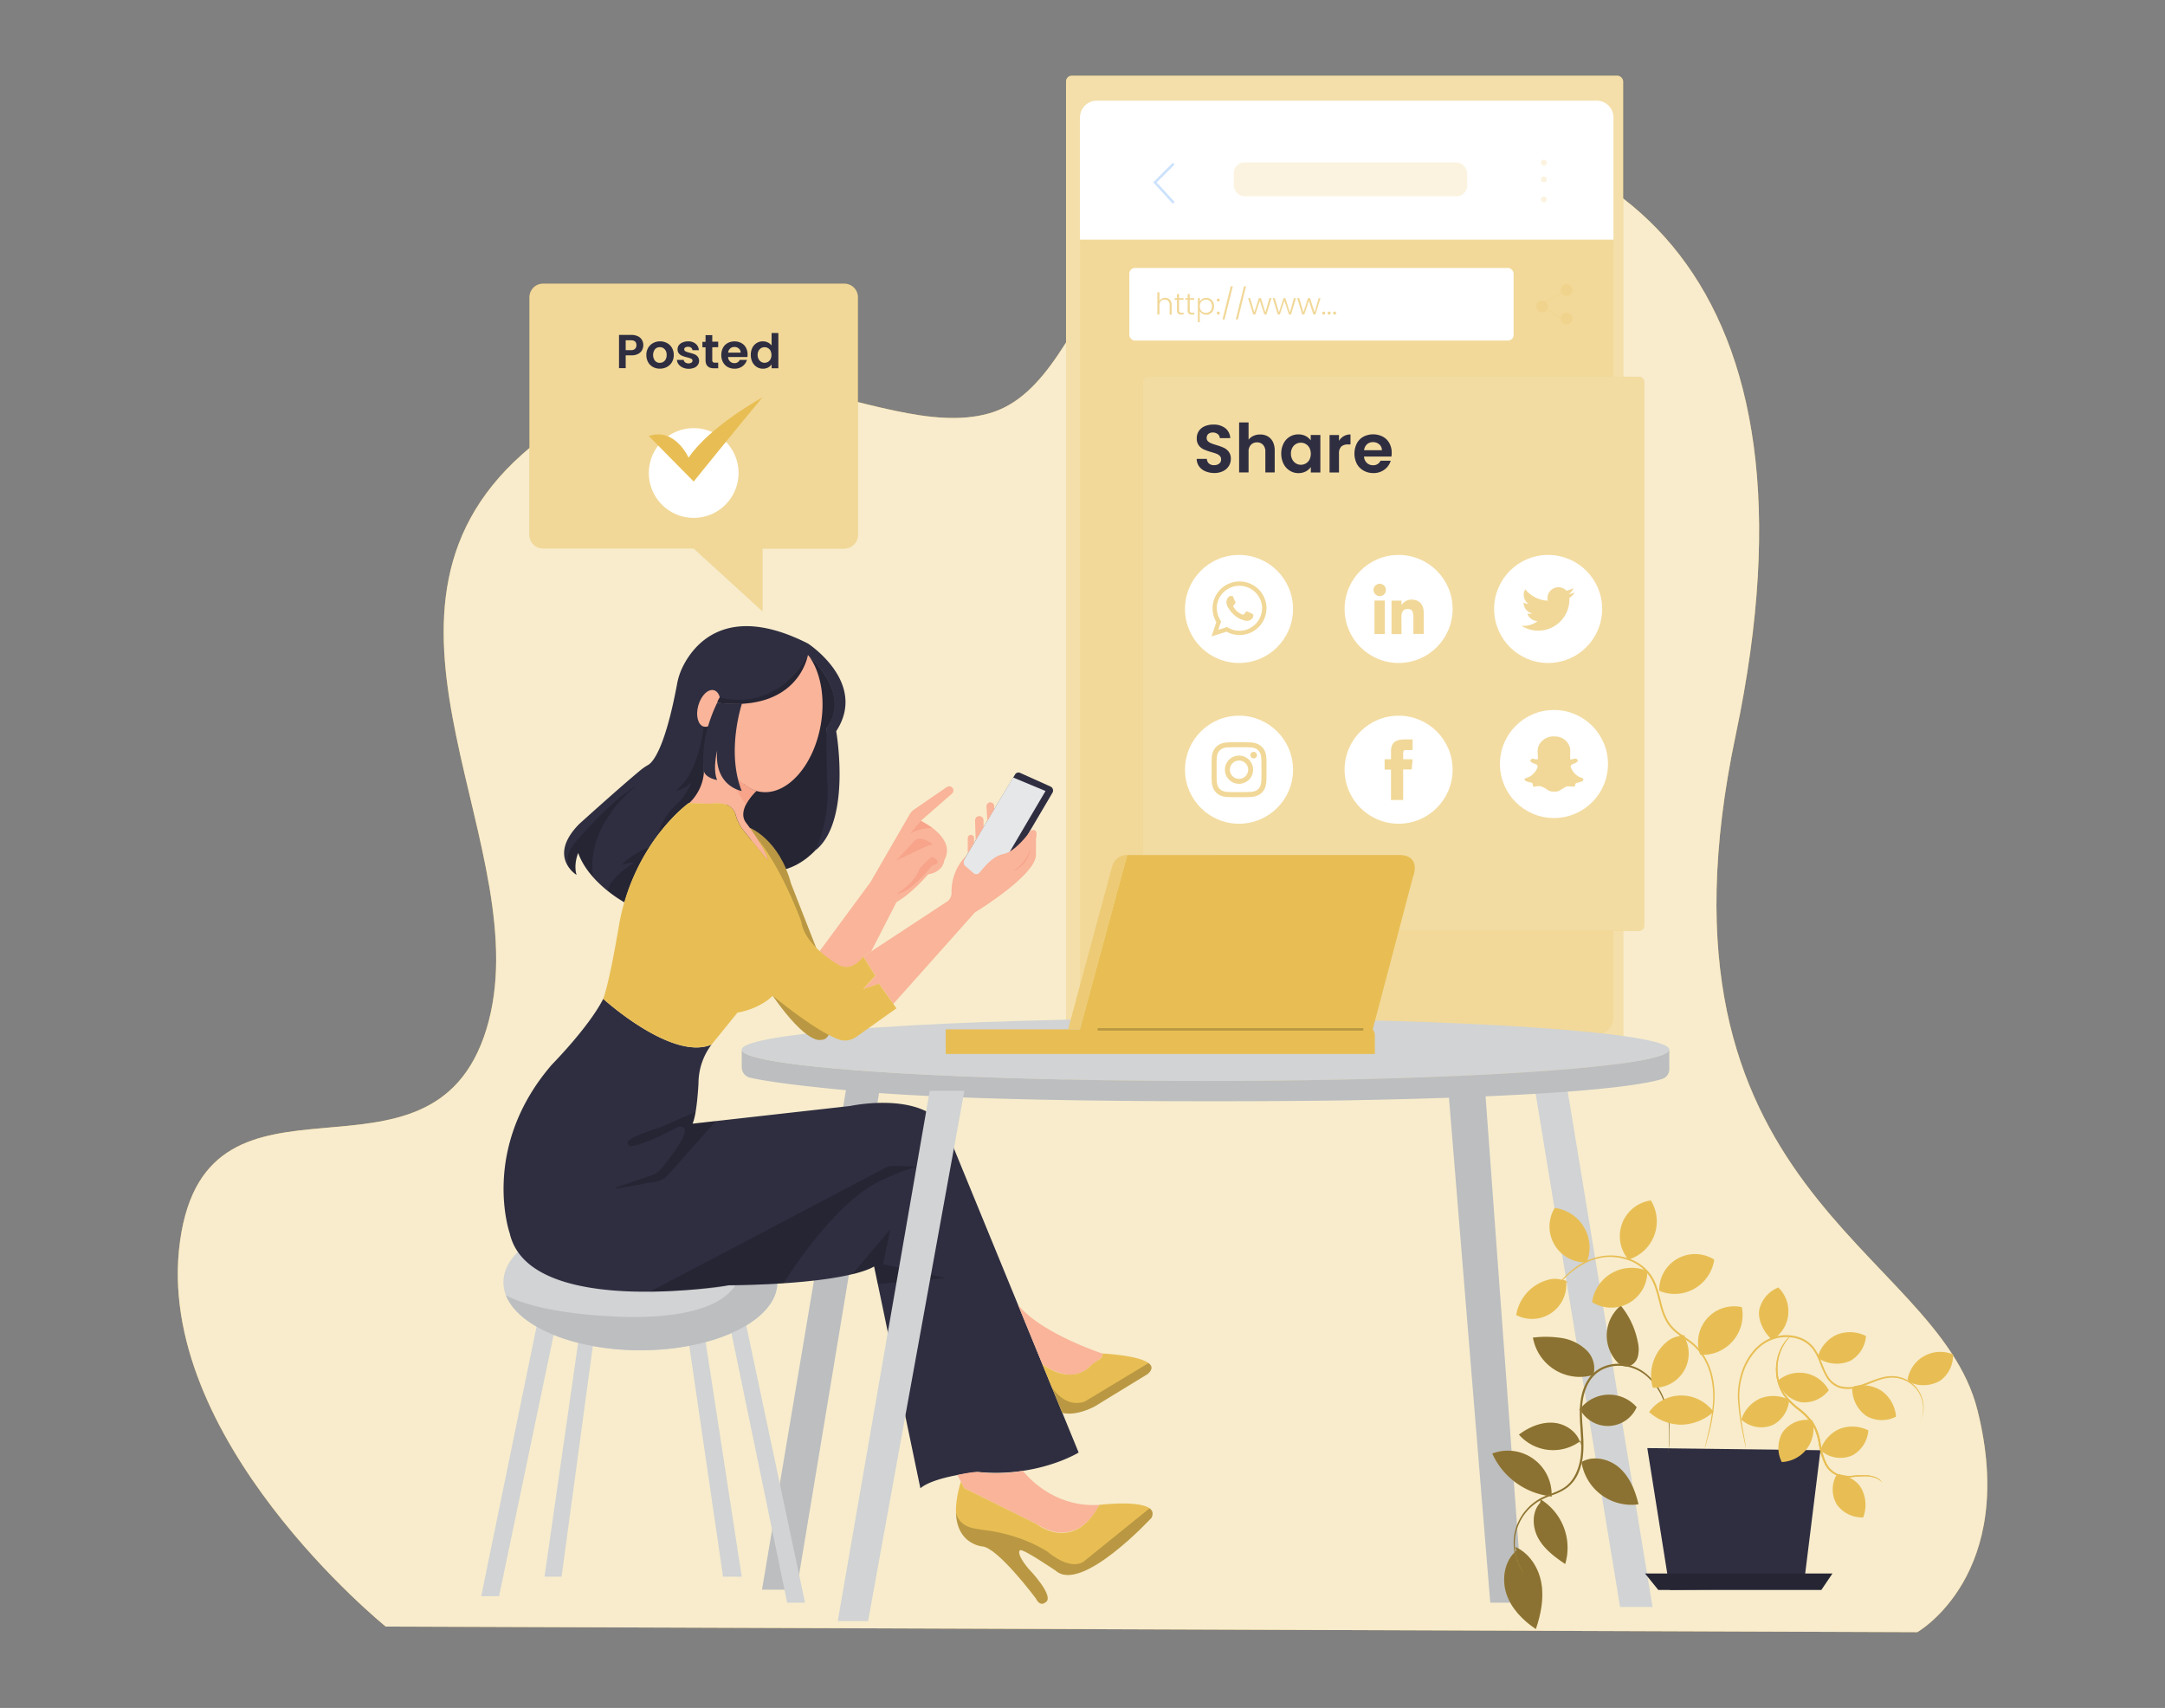  <!DOCTYPE svg PUBLIC "-//W3C//DTD SVG 1.1//EN" "http://www.w3.org/Graphics/SVG/1.1/DTD/svg11.dtd">
<svg id="bf7692c5-832e-4f12-8892-26173df3064f" data-name="Layer 1" xmlns="http://www.w3.org/2000/svg" xmlns:xlink="http://www.w3.org/1999/xlink" width="865.76" height="682.89" viewBox="0 0 865.76 682.89">
<rect x="0" y="0" width="865.76" height="682.89" fill="#808080" stroke="none"/>
<defs>
<clipPath id="fb5e7b78-e6d8-47a5-a67a-38c4b151465d">
<ellipse id="a6b0f8de-6aac-407c-9368-9d2b11558b69" data-name="SVGID" cx="256.09" cy="512.7" rx="54.78" ry="27.18" fill="#d1d3d4"/>
</clipPath>
<clipPath id="f0847761-ff27-4011-bfd9-bc358a08af55">
<path id="f0b88f9c-e63c-41f7-b271-64866a34f111" data-name="SVGID" d="M439.6,601.69s24.79-3.07,20.9,5.15c0,0-27.91,30.29-38.3,21.2,0,0-13-8.87-14.28-8.22,0,0-2,.86,3.32,7.35,0,0,11.18,11.47,6.63,13.63,0,0-1.94,1.74-3.67-1.73,0,0-15.15-20.33-21.42-20.77,0,0-16-1.22-8.53-25.92l1.39,2.67,28.78,14.26S429.3,621.21,439.6,601.69Z" fill="#e8be54" data-primary="true"/>
</clipPath>
<style xmlns="http://www.w3.org/1999/xhtml">*, ::after, ::before { box-sizing: border-box; }
img, svg { vertical-align: middle; }
</style>
<style xmlns="http://www.w3.org/1999/xhtml">*, body, html { -webkit-font-smoothing: antialiased; }
img, svg { max-width: 100%; }
</style>
</defs>
<path d="M154.26,650.36S61,575.14,72,496.17,172.55,483,194.5,411.55s-59-164.8,14.42-230S350,178.39,395.7,165.23,437.77,50.53,542,48.65,732.71,110.7,694.07,294s80.24,204,96.7,269.83-24.07,88.76-24.07,88.76Z" fill="#e8be54" data-primary="true"/>
<path d="M154.26,650.36S61,575.14,72,496.17,172.55,483,194.5,411.55s-59-164.8,14.42-230S350,178.39,395.7,165.23,437.77,50.53,542,48.65,732.71,110.7,694.07,294s80.24,204,96.7,269.83-24.07,88.76-24.07,88.76Z" fill="#fff" opacity="0.7"/>
<rect x="426.29" y="30.27" width="222.79" height="403.02" rx="2.28" fill="#e8be54" data-primary="true"/>
<rect x="426.29" y="30.27" width="222.79" height="403.02" rx="2.28" fill="#fff" opacity="0.5"/>
<rect x="431.86" y="40.23" width="213.35" height="373.51" rx="6.85" fill="#e8be54" opacity="0.19" data-primary="true"/>
<rect x="457.08" y="150.63" width="200.4" height="221.53" rx="1.93" fill="#e8be54" data-primary="true"/>
<rect x="457.08" y="150.63" width="200.4" height="221.53" rx="1.93" fill="#fff" opacity="0.46"/>
<path d="M343.06,118.89v95a5.43,5.43,0,0,1-5.43,5.43H304.89v25.06L277.4,219.28H217.16a5.43,5.43,0,0,1-5.43-5.43v-95a5.43,5.43,0,0,1,5.43-5.43H337.63A5.43,5.43,0,0,1,343.06,118.89Z" fill="#e8be54" data-primary="true"/>
<path d="M343.06,118.89v95a5.43,5.43,0,0,1-5.43,5.43H304.89v25.06L277.4,219.28H217.16a5.43,5.43,0,0,1-5.43-5.43v-95a5.43,5.43,0,0,1,5.43-5.43H337.63A5.43,5.43,0,0,1,343.06,118.89Z" fill="#fff" opacity="0.4"/>
<polygon points="626.23 432.23 660.84 642.54 647.86 642.54 613.25 432.23 626.23 432.23" fill="#d1d3d4"/>
<polygon points="608.92 640.8 593.77 434.4 579.06 434.4 595.94 640.8 608.92 640.8" fill="#bcbec0"/>
<polygon points="304.72 635.61 338.9 432.23 352.32 432.23 318.56 635.61 304.72 635.61" fill="#bcbec0"/>
<polygon points="321.92 640.8 297.9 527.54 291.74 529.38 314.78 640.8 321.92 640.8" fill="#d1d3d4"/>
<polygon points="296.61 630.42 281.68 533.38 275.19 535.01 289.14 630.42 296.61 630.42" fill="#d1d3d4"/>
<polygon points="237.54 534.68 224.56 630.42 217.74 630.42 231.7 533.38 237.54 534.68" fill="#d1d3d4"/>
<polygon points="199.57 638.21 222.29 529.38 215.15 527.54 192.43 638.21 199.57 638.21" fill="#d1d3d4"/>
<ellipse id="f1865f75-0ec5-45ce-98e6-7cab199eb52e" data-name="SVGID" cx="256.09" cy="512.7" rx="54.78" ry="27.18" fill="#d1d3d4"/>
<g clip-path="url(#fb5e7b78-e6d8-47a5-a67a-38c4b151465d)">
<path d="M295.63,509.37s.09,17.54-43.49,17.2c0,0-33.06,0-49.79-8.6l-13.82,17s108.72,15.9,110.35,14.28,25.62-37.16,25.62-37.16Z" fill="#bcbec0"/>
</g>
<path d="M420.85,317l-23.29,39.49-13.33-10.6,21.7-36.26a1.56,1.56,0,0,1,2-.61l12.17,5.47A1.75,1.75,0,0,1,420.85,317Z" fill="#2f2e41" data-secondary="true"/>
<polygon points="418.09 316.27 395.41 354.8 384.23 345.91 405.11 310.86 418.09 316.27" fill="#e6e7e8"/>
<path d="M296.61,419.69c0,6.92,83,12.54,185.46,12.54s185.48-5.62,185.48-12.54-83-12.55-185.48-12.55S296.61,412.76,296.61,419.69Z" fill="#d1d3d4"/>
<path d="M296.61,419.69v7a4.3,4.3,0,0,0,3.35,4.21C313.9,434.08,351,437,351,437c65.34,4.75,184.77,3,184.77,3,94.75-1.6,121.41-6.25,128.87-8.59a4.12,4.12,0,0,0,2.89-3.95v-7.8c0,6.92-83,12.54-185.48,12.54S296.61,426.61,296.61,419.69Z" fill="#bcbec0"/>
<path d="M323.08,261.74s18.2,15.58,7.39,29.65c0,0,6.49,35.05-4.33,48.46,0,0-7.91,9.3-19,8.44l-19.31-23.8s28.35-31.81,31.59-45C319.43,279.49,324.13,270.83,323.08,261.74Z" fill="#2f2e41" data-secondary="true"/>
<path d="M323.08,261.74s18.2,15.58,7.39,29.65c0,0,6.49,35.05-4.33,48.46,0,0-7.91,9.3-19,8.44l-19.31-23.8s28.35-31.81,31.59-45C319.43,279.49,324.13,270.83,323.08,261.74Z" opacity="0.2"/>
<path d="M299.84,331s11.73,4.57,16.46,22.23l10.07,25.71s12,37.1,1.91,36.8c0,0-5.33,2.35-19.28-17.58Z" fill="#e8be54" data-primary="true"/>
<path d="M299.84,331s11.73,4.57,16.46,22.23l10.07,25.71s12,37.1,1.91,36.8c0,0-5.33,2.35-19.28-17.58Z" opacity="0.2"/>
<path d="M289.26,294.89a35.42,35.42,0,0,0,2.31,10c2.29,5.77,6.09,9.93,10.86,11.34a11.88,11.88,0,0,0,1.46.33c10.63,1.81,21.53-10.3,24.36-27s-3.51-31.73-14.14-33.52-21.54,10.3-24.36,27A46,46,0,0,0,289.26,294.89Z" fill="#f9b499"/>
<path d="M275.45,321.09l8.67.33a12.71,12.71,0,0,1,4.89,0h0a6.1,6.1,0,0,1,5.14,4.27c.07.2.1.31.1.31a17.09,17.09,0,0,0,3.29,6.34c5,6.27,9.61,11.8,9.61,11.8-.16-1.92-2.16-5.46-4.22-8.63v0c-2.21-3.41-4.45-6.37-4.45-6.37-4.28-5.27,3.77-12.69,4-12.87-7.23-2.13-12.2-10.59-13.17-21.33l-1.42-2.29C277.89,318.29,275.45,321.09,275.45,321.09Z" fill="#f9b499"/>
<path d="M284.12,321.42a15.38,15.38,0,0,1,4.89,0A12.71,12.71,0,0,0,284.12,321.42Z" fill="#f9b499"/>
<path d="M323.08,261.85s-11.79,23.65-35.4,17.63c0,0-6.61,10.47-6.17,27.18a18.63,18.63,0,0,1-2.92,10.79,18,18,0,0,1-3.14,3.75s-17.73,12.3-25.71,39.6c0,0-14.15-7.59-18.53-19.76,0,0-2,4.87-.65,8.76,0,0-11.84-7.14,1-20.28,0,0,15.78-14.28,24.54-21.55a20.42,20.42,0,0,1,3-2.07c1.85-1,6.77-6.25,11.68-32.54a25.78,25.78,0,0,1,2.14-6.55c4.28-8.79,17.4-26.15,50.19-9.5,0,0,24,15.58,11.28,35.05,0,0,6.27,35.7-8.22,47.6a58.55,58.55,0,0,0,4.54-29.21l-.3-19.59S341.35,279.32,323.08,261.85Z" fill="#2f2e41" data-secondary="true"/>
<ellipse cx="283.46" cy="283.25" rx="7.55" ry="4.38" transform="translate(-66.13 479.12) rotate(-74.24)" fill="#f9b499"/>
<path d="M281.41,290.51s-1.84,18.94-11.42,25.76a11.36,11.36,0,0,0,6.49-3.57,23.91,23.91,0,0,1-5.85,8.88,18.93,18.93,0,0,0-1.38,1.31c-1.63,1.78-5.41,6.32-5.77,10.4,0,0,6.56-8.84,12-12.2,0,0,1.31-.46,3.7-4.56a17,17,0,0,0,2.28-9.34,53.55,53.55,0,0,1,1.91-16.84S283.2,290.71,281.41,290.51Z" opacity="0.2"/>
<path d="M259.89,338.57s-7.61,2.9-11.24,7.25a13.76,13.76,0,0,1,4.9-.91s-10,6.08-10.41,11.29a54.37,54.37,0,0,0,6.6,4.49S251,352.4,259.89,338.57Z" opacity="0.2"/>
<path d="M254.87,313.87s-20.8,15.23-17.68,36.75a31.38,31.38,0,0,1-6-9.69s-1.88,2.68-.65,8.77c0,0-7.83-4.09-.41-13C230.15,336.68,244,320.19,254.87,313.87Z" opacity="0.2"/>
<path d="M284.55,417.64a25.77,25.77,0,0,0-5.23,15.47s-.6,12.59-2.4,16.18l63.17-7.1s34.73-7.47,40.25,14.28l51,124.3s-16.23,10.06-40.24,7.78c0,0-17.21,1.63-23.05,6.5l-18.5-88.71s-8.66,6.92-58.2,7.57c0,0-79.72,13.31-87.51-20.77,0,0-12-34.08,16.87-67.5,0,0,14.76-14.93,20.53-26.29C241.19,399.35,268.76,424.42,284.55,417.64Z" fill="#2f2e41" data-secondary="true"/>
<path d="M286.26,448.24l-19.1,21.53a8.27,8.27,0,0,1-4.73,2.65l-15.92,2.84a.26.26,0,0,1-.13-.5l14.22-4.82a8.17,8.17,0,0,0,3.72-2.56c4.13-5,14.68-18.51,6.61-16.69,0,0-12.59,6.85-18.37,7.56a1.34,1.34,0,0,1-1-2.4c1.61-1.16,5-2.78,11.93-4.91l14.64-6.37-1.25,4.72Z" opacity="0.2"/>
<path d="M366.82,466.45s-11.1-.57-11.95,0-95,50-95,50,25.88-.61,31.41-2.55c0,0,13-.08,22.05-.82,0,0,18.47-30.14,37-40.09C350.31,473,359.86,468.11,366.82,466.45Z" opacity="0.2"/>
<path d="M378.17,511,351,513.4l-1.48-7.06a51.89,51.89,0,0,1-8.7,3.13l15.33-18.14-3.07,14.1Z" opacity="0.2"/>
<path d="M357.23,401.39l32.64-36.6s24.7-14.94,24.39-23.17v-6.37s1.28-4.54-2.13-3.08c0,0-5.84,8.28-10.71,9.25-4.21.84-7.29,4.56-9.72,7.51a1.67,1.67,0,0,1-2.38.19l-3.46-3s-1.45-1.15.71-4.17A20.39,20.39,0,0,0,380.51,357a4.15,4.15,0,0,1-1.9,3.55l-33.36,21.91,4.82,7.71-4.82,5.3,6.27-2.17Z" fill="#f9b499"/>
<path d="M411.82,339.63a12.5,12.5,0,0,1-1,2.63,15,15,0,0,1-1.52,2.32,18.43,18.43,0,0,1-1.93,2c-.7.63-1.46,1.17-2.23,1.75.44-.19.87-.4,1.29-.62s.83-.49,1.21-.8a11,11,0,0,0,2.1-2,10.33,10.33,0,0,0,1.47-2.5A7.62,7.62,0,0,0,411.82,339.63Z" fill="#f7a48b"/>
<path d="M397.56,323.64v-1.29a1.54,1.54,0,0,0-1.83-1.52h0a1.55,1.55,0,0,0-1.25,1.61l.34,5.77Z" fill="#f9b499"/>
<path d="M393.3,330.75V328a1.69,1.69,0,0,0-1.69-1.69h0a1.7,1.7,0,0,0-1.7,1.75l.26,7.91Z" fill="#f9b499"/>
<path d="M389.52,337.07v-2a1.25,1.25,0,0,0-1.24-1.24h0A1.25,1.25,0,0,0,387,335v6.18Z" fill="#f9b499"/>
<path d="M358.5,360.69l-10.14,19.74-3.11,2s-6.3,14-17.45-2.19l20.28-27.5,15.56-26.94a6.74,6.74,0,0,1,2-2.21l13-8.91a1.67,1.67,0,0,1,2.21.29h0a1.66,1.66,0,0,1-.17,2.35l-12.43,10.85s14.4,6.75,9.36,15.78c0,0-.24,4.65-6.48,5.64C371.13,349.63,364.84,357.08,358.5,360.69Z" fill="#f9b499"/>
<path d="M373.05,337.66s-4.52-3.81-7.18-1.67l-7.37,8,11.67-5.42Z" fill="#f7a48b"/>
<path d="M372.73,331s-5.2.11-8.8,2.32l4.32-5.08Z" fill="#f7a48b"/>
<path d="M372.73,342.57s5,2.28,0,3.49c0,0-8.37,11-14.23,11.36,0,0,6.93-12.85,8.22-13.43A46.17,46.17,0,0,1,372.73,342.57Z" fill="#f7a48b"/>
<path d="M409.06,588.07s11,14.94,30.54,13.62c0,0-8,18.55-25.18,7.62l-28.78-14.26-2.76-5.3s6-1.37,8.17-1.2A55.76,55.76,0,0,0,409.06,588.07Z" fill="#f9b499"/>
<path id="a23fee4d-bd12-49a3-9dd2-a0b2927638b4" data-name="SVGID" d="M439.6,601.69s24.79-3.07,20.9,5.15c0,0-27.91,30.29-38.3,21.2,0,0-13-8.87-14.28-8.22,0,0-2,.86,3.32,7.35,0,0,11.18,11.47,6.63,13.63,0,0-1.94,1.74-3.67-1.73,0,0-15.15-20.33-21.42-20.77,0,0-16-1.22-8.53-25.92l1.39,2.67,28.78,14.26S429.3,621.21,439.6,601.69Z" fill="#e8be54" data-primary="true"/>
<g clip-path="url(#f0847761-ff27-4011-bfd9-bc358a08af55)">
<path d="M459.7,603.06l-25.82,20.87s-4.54,5-14.92-3.46c0,0-10.17-7.14-26.62-8.87-1.29-.44-8.2-.21-10-6.49l-7.69,1.08s22.29,35.7,25.32,37.64,27.69,8.87,27.69,8.87,37-36.13,37.43-37S472,596.88,472,596.88Z" opacity="0.2"/>
</g>
<path d="M440.82,541.17s-24.06-7.81-33.7-19.37l9.65,23.55s10.8,8.46,18.43,1.59a24.74,24.74,0,0,1,3.29-2.58C439.79,543.53,441.25,542.31,440.82,541.17Z" fill="#f9b499"/>
<path d="M440.82,541.17s26.15,1.21,18.09,8.23l-21.14,12.91s-7.47,4.07-13,2.58l-8-19.54s10.2,8.44,18.43,1.59a18.33,18.33,0,0,1,4.13-3.17S441.38,542.47,440.82,541.17Z" fill="#e8be54" data-primary="true"/>
<path d="M459.28,545l-25.4,15.32s-7.08,3.44-13.33-5.74l4.23,10.31s6.58,2.08,16.12-4.49l18-11S462.17,547,459.28,545Z" opacity="0.2"/>
<path d="M548.94,411.58,565,350.77s3.59-8.38-4.88-8.91H450.74l-18.9,69.72H378.17v9.82H549.79V414a3.77,3.77,0,0,0-.56-2Z" fill="#e8be54" data-primary="true"/>
<path d="M450.74,341.86h0a6.18,6.18,0,0,0-6,4.57l-17.62,65.15h4.69Z" fill="#e8be54" data-primary="true"/>
<path d="M450.74,341.86h0a6.18,6.18,0,0,0-6,4.57l-17.62,65.15h4.69Z" fill="#fff" opacity="0.2"/>
<line x1="545.2" y1="411.58" x2="438.94" y2="411.58" fill="none" stroke="#000" stroke-miterlimit="10" opacity="0.2"/>
<path d="M241.19,399.35s27.46,25,43.36,18.3l10.36-12.77s8.43-1.2,14.09-6.75c0,0,16.62,13.78,26.18,17.4a7.78,7.78,0,0,0,7.3-1l16-11.38-7-9.87-6.27,2.16,4.82-5.3-4.82-7.71s-4.58,7-10.6,2.89c0,0-12.76-7.22-14.21-16.86,0,0-7.58-21.06-17.51-33,2.06,3.17,4.06,6.71,4.22,8.63,0,0-4.61-5.53-9.61-11.8a17.09,17.09,0,0,1-3.29-6.34s0-.11-.1-.31a6,6,0,0,0-5.14-4.27h0a12.71,12.71,0,0,0-4.89,0l-8.67-.33s-6.53,4.69-13.58,14.49a84.11,84.11,0,0,0-14.33,34.6C245.9,379.6,243.12,394.54,241.19,399.35Z" fill="#e8be54" data-primary="true"/>
<path d="M323.08,261.74S319.64,285,286.78,281a10.06,10.06,0,0,1,1.06-2.23S309,286.29,323.08,261.74Z" fill="#2f2e41" data-secondary="true"/>
<path d="M323.08,261.74S319.64,285,286.78,281a10.06,10.06,0,0,1,1.06-2.23S309,286.29,323.08,261.74Z" opacity="0.2"/>
<path d="M298.28,321.64a21.92,21.92,0,0,1,4.15-5.42c-4.77-1.41-8.57-5.57-10.86-11.34C291.14,312.62,298.28,321.64,298.28,321.64Z" fill="#f7a48b"/>
<path d="M296.73,281.21s-6.45,19.16-.12,35.06c0,0-11.05-1.83-9.83-16.17,0,0-1.87,7.41,0,11.79,0,0-4.08-.69-5.16-3.1,0,0-2.65-11.65,5.16-27.78A66.81,66.81,0,0,0,296.73,281.21Z" fill="#2f2e41" data-secondary="true"/>
<path d="M356,358.78s9.12-4.08,11.76-11.52c0,0,3.68-4.33,6.58-5.67a2.2,2.2,0,0,0,1.19-2.89c-.51-1.05-1.89-1.71-5.37-.13L356,345.34" fill="#f9b499"/>
<polygon points="385.64 436.13 347.13 648.16 335.01 648.16 371.79 436.13 385.64 436.13" fill="#d1d3d4"/>
<circle cx="277.4" cy="189.12" r="17.95" fill="#fff"/>
<path d="M256.75,140a3.7,3.7,0,0,1-1.59,1.51,5.77,5.77,0,0,1-2.72.57h-2.23v5.12h-2.67V133.91h4.9a6.06,6.06,0,0,1,2.64.53,3.78,3.78,0,0,1,1.63,1.47,4.15,4.15,0,0,1,.54,2.12A4.21,4.21,0,0,1,256.75,140Zm-2.78-.58a1.85,1.85,0,0,0,.53-1.42c0-1.3-.72-1.95-2.17-1.95h-2.12V140h2.12A2.3,2.3,0,0,0,254,139.45Z" fill="#2f2e41" data-secondary="true"/>
<path d="M261.09,146.72a4.79,4.79,0,0,1-1.92-1.92,5.77,5.77,0,0,1-.7-2.86,5.6,5.6,0,0,1,.72-2.86,5,5,0,0,1,2-1.92,5.64,5.64,0,0,1,2.76-.68,5.71,5.71,0,0,1,2.77.68,5,5,0,0,1,2,1.92,5.7,5.7,0,0,1,.71,2.86,5.48,5.48,0,0,1-.73,2.86,5,5,0,0,1-2,1.92,5.76,5.76,0,0,1-2.79.68A5.58,5.58,0,0,1,261.09,146.72Zm4.11-2a2.55,2.55,0,0,0,1-1.06,3.5,3.5,0,0,0,.38-1.72,3.18,3.18,0,0,0-.79-2.32,2.6,2.6,0,0,0-1.94-.81,2.52,2.52,0,0,0-1.91.81,3.88,3.88,0,0,0,0,4.64,2.47,2.47,0,0,0,1.9.81A2.81,2.81,0,0,0,265.2,144.72Z" fill="#2f2e41" data-secondary="true"/>
<path d="M273,146.93a4.12,4.12,0,0,1-1.64-1.27,3.12,3.12,0,0,1-.65-1.77h2.69a1.46,1.46,0,0,0,.6,1,2.07,2.07,0,0,0,1.31.4,2,2,0,0,0,1.19-.31.91.91,0,0,0,.43-.78.83.83,0,0,0-.53-.77,9.57,9.57,0,0,0-1.67-.56,12.83,12.83,0,0,1-1.93-.6,3.25,3.25,0,0,1-1.3-.93,2.53,2.53,0,0,1-.55-1.7,2.72,2.72,0,0,1,.51-1.6A3.37,3.37,0,0,1,273,136.9a5.43,5.43,0,0,1,2.22-.42,4.55,4.55,0,0,1,3,1,3.52,3.52,0,0,1,1.24,2.55h-2.56a1.41,1.41,0,0,0-.52-1,2,2,0,0,0-1.25-.37,2,2,0,0,0-1.12.27.85.85,0,0,0-.39.74.87.87,0,0,0,.53.81,7.93,7.93,0,0,0,1.66.57,13.93,13.93,0,0,1,1.89.59,3.31,3.31,0,0,1,1.29.94,2.61,2.61,0,0,1,.57,1.69,2.77,2.77,0,0,1-.51,1.64,3.28,3.28,0,0,1-1.45,1.14,6.06,6.06,0,0,1-4.53-.06Z" fill="#2f2e41" data-secondary="true"/>
<path d="M284.83,138.85V144a1,1,0,0,0,.26.77,1.26,1.26,0,0,0,.87.24h1.24v2.25h-1.68c-2.26,0-3.38-1.1-3.38-3.29v-5.09h-1.26v-2.2h1.26V134h2.69v2.61h2.37v2.2Z" fill="#2f2e41" data-secondary="true"/>
<path d="M298.88,142.74h-7.73a2.63,2.63,0,0,0,.8,1.8,2.49,2.49,0,0,0,1.74.65,2.2,2.2,0,0,0,2.12-1.28h2.88a4.83,4.83,0,0,1-1.76,2.51,5.17,5.17,0,0,1-3.19,1,5.57,5.57,0,0,1-2.74-.68,4.76,4.76,0,0,1-1.88-1.92,5.76,5.76,0,0,1-.68-2.86,6,6,0,0,1,.67-2.88,4.59,4.59,0,0,1,1.87-1.91,5.64,5.64,0,0,1,2.76-.67,5.56,5.56,0,0,1,2.7.65,4.49,4.49,0,0,1,1.85,1.84,5.58,5.58,0,0,1,.66,2.74A6.33,6.33,0,0,1,298.88,142.74ZM296.19,141a2.15,2.15,0,0,0-.75-1.65,2.59,2.59,0,0,0-1.77-.62,2.41,2.41,0,0,0-1.67.6,2.6,2.6,0,0,0-.83,1.67Z" fill="#2f2e41" data-secondary="true"/>
<path d="M300.85,139.06a4.62,4.62,0,0,1,4.21-2.58,4.51,4.51,0,0,1,2,.45,4,4,0,0,1,1.49,1.2v-5h2.71v14.12h-2.71v-1.57a3.57,3.57,0,0,1-1.4,1.26,4.32,4.32,0,0,1-2.08.48,4.52,4.52,0,0,1-2.44-.69,4.82,4.82,0,0,1-1.75-1.93,6.33,6.33,0,0,1-.64-2.88A6.22,6.22,0,0,1,300.85,139.06Zm7.3,1.21a2.72,2.72,0,0,0-2.42-1.44,2.67,2.67,0,0,0-1.37.36,2.77,2.77,0,0,0-1,1.06,3.35,3.35,0,0,0-.39,1.65,3.41,3.41,0,0,0,.39,1.67,2.81,2.81,0,0,0,1,1.1,2.6,2.6,0,0,0,1.37.38,2.71,2.71,0,0,0,1.39-.37,2.66,2.66,0,0,0,1-1.07,3.86,3.86,0,0,0,0-3.34Z" fill="#2f2e41" data-secondary="true"/>
<path d="M438.62,40.23H638.44A6.76,6.76,0,0,1,645.21,47V95.81a0,0,0,0,1,0,0H431.86a0,0,0,0,1,0,0V47A6.76,6.76,0,0,1,438.62,40.23Z" fill="#fff"/>
<rect x="451.61" y="107.14" width="153.66" height="29.03" rx="2.23" fill="#fff"/>
<circle cx="616.69" cy="122.56" r="2.39" fill="#e8be54" opacity="0.19" data-primary="true"/>
<circle cx="626.46" cy="115.97" r="2.39" fill="#e8be54" opacity="0.19" data-primary="true"/>
<circle cx="626.46" cy="127.33" r="2.39" fill="#e8be54" opacity="0.19" data-primary="true"/>
<g opacity="0.19">
<polygon points="618.2 120.78 618.07 120.56 624.31 116.99 624.43 117.21 618.2 120.78" fill="#e8be54" data-primary="true"/>
</g>
<g opacity="0.19">
<polygon points="624.01 127.44 618.68 123.86 618.82 123.65 624.14 127.23 624.01 127.44" fill="#e8be54" data-primary="true"/>
</g>
<path d="M482,188.42a5.82,5.82,0,0,1-2.5-1.95,5.17,5.17,0,0,1-.95-3h4.06a2.64,2.64,0,0,0,.82,1.84,2.94,2.94,0,0,0,2.05.67,3.17,3.17,0,0,0,2.08-.63,2.09,2.09,0,0,0,.75-1.67,2,2,0,0,0-.51-1.38,3.63,3.63,0,0,0-1.28-.85c-.52-.2-1.22-.43-2.13-.69a22.82,22.82,0,0,1-3-1.06,5.34,5.34,0,0,1-2-1.6,4.53,4.53,0,0,1-.82-2.85,5.09,5.09,0,0,1,.84-2.92,5.32,5.32,0,0,1,2.35-1.91,8.58,8.58,0,0,1,3.46-.66,7.45,7.45,0,0,1,4.74,1.42,5.26,5.26,0,0,1,2,4h-4.17a2.14,2.14,0,0,0-.82-1.61,3.11,3.11,0,0,0-2-.64,2.61,2.61,0,0,0-1.77.57,2.06,2.06,0,0,0-.66,1.65,1.67,1.67,0,0,0,.5,1.26,3.81,3.81,0,0,0,1.24.81,21.76,21.76,0,0,0,2.09.72,22.24,22.24,0,0,1,3,1.08,5.44,5.44,0,0,1,2,1.62,4.5,4.5,0,0,1,.83,2.84,5.34,5.34,0,0,1-.78,2.81,5.47,5.47,0,0,1-2.3,2.07,7.89,7.89,0,0,1-3.59.77A9,9,0,0,1,482,188.42Z" fill="#2f2e41" data-secondary="true"/>
<path d="M506.93,174.45a5.22,5.22,0,0,1,2.07,2.19,7.57,7.57,0,0,1,.74,3.47v8.79H506v-8.27a3.88,3.88,0,0,0-.9-2.75,3.14,3.14,0,0,0-2.43-1,3.23,3.23,0,0,0-2.47,1,3.84,3.84,0,0,0-.91,2.75v8.27h-3.78v-20h3.78v6.9a5,5,0,0,1,1.95-1.53,6.42,6.42,0,0,1,2.7-.55A6,6,0,0,1,506.93,174.45Z" fill="#2f2e41" data-secondary="true"/>
<path d="M513.27,177.33a6.58,6.58,0,0,1,2.46-2.7,6.5,6.5,0,0,1,3.48-.95,6.24,6.24,0,0,1,2.93.67,5.94,5.94,0,0,1,2,1.71v-2.14H528v15h-3.82v-2.19a5.48,5.48,0,0,1-2,1.75,6.16,6.16,0,0,1-3,.69,6.38,6.38,0,0,1-3.45-1,6.76,6.76,0,0,1-2.46-2.74,8.87,8.87,0,0,1-.91-4.07A8.7,8.7,0,0,1,513.27,177.33Zm10.34,1.72a3.76,3.76,0,0,0-1.46-1.52,3.92,3.92,0,0,0-3.92,0,3.79,3.79,0,0,0-1.44,1.5,4.71,4.71,0,0,0-.56,2.34,4.82,4.82,0,0,0,.56,2.36,3.87,3.87,0,0,0,1.46,1.56,3.68,3.68,0,0,0,1.93.54,3.91,3.91,0,0,0,2-.53,3.73,3.73,0,0,0,1.46-1.51,5.45,5.45,0,0,0,0-4.73Z" fill="#2f2e41" data-secondary="true"/>
<path d="M537.36,174.38a5.29,5.29,0,0,1,2.69-.67v4h-1a3.82,3.82,0,0,0-2.69.84,3.88,3.88,0,0,0-.91,2.92v7.46h-3.78v-15h3.78v2.33A5.43,5.43,0,0,1,537.36,174.38Z" fill="#2f2e41" data-secondary="true"/>
<path d="M556.41,182.55H545.46a3.71,3.71,0,0,0,1.14,2.54,3.49,3.49,0,0,0,2.46.92,3.09,3.09,0,0,0,3-1.81h4.08a6.75,6.75,0,0,1-2.49,3.55,7.24,7.24,0,0,1-4.51,1.4,7.78,7.78,0,0,1-3.88-1,6.75,6.75,0,0,1-2.68-2.72,9.15,9.15,0,0,1,0-8.14,6.57,6.57,0,0,1,2.65-2.7,8.48,8.48,0,0,1,7.74,0,6.48,6.48,0,0,1,2.63,2.61,7.9,7.9,0,0,1,.93,3.88A9.14,9.14,0,0,1,556.41,182.55ZM552.6,180a3,3,0,0,0-1.06-2.34,3.7,3.7,0,0,0-2.51-.88,3.43,3.43,0,0,0-2.37.85,3.73,3.73,0,0,0-1.17,2.37Z" fill="#2f2e41" data-secondary="true"/>
<circle cx="495.47" cy="243.48" r="21.6" fill="#fff"/>
<circle cx="559.29" cy="243.48" r="21.6" fill="#fff"/>
<circle cx="619.08" cy="243.48" r="21.6" fill="#fff"/>
<circle cx="495.47" cy="307.75" r="21.6" fill="#fff"/>
<circle cx="559.29" cy="307.75" r="21.6" fill="#fff"/>
<circle cx="621.41" cy="305.47" r="21.6" fill="#fff"/>
<path d="M259.45,174.35l17.95,18.18s18-22.27,27.49-33.63c0,0-20.9,11.36-29.53,24.09C275.36,183,269.9,170.72,259.45,174.35Z" fill="#e8be54" data-primary="true"/>
<polyline points="469.35 65.43 461.85 72.92 469.35 81.1" fill="none" stroke="#0071f2" stroke-miterlimit="10" opacity="0.2"/>
<rect x="493.37" y="64.98" width="93.33" height="13.5" rx="4.24" fill="#e8be54" opacity="0.19" data-primary="true"/>
<circle cx="617.38" cy="65.03" r="1.15" fill="#e8be54" opacity="0.19" data-primary="true"/>
<circle cx="617.38" cy="71.73" r="1.15" fill="#e8be54" opacity="0.19" data-primary="true"/>
<circle cx="617.38" cy="79.74" r="1.15" fill="#e8be54" opacity="0.19" data-primary="true"/>
<g opacity="0.6">
<path d="M506.46,242.92a10.79,10.79,0,0,0-21.56-.2v.47a10.8,10.8,0,0,0,1.5,5.54l-1.94,5.74,6-1.9a10.79,10.79,0,0,0,16-9.37A1.31,1.31,0,0,0,506.46,242.92Zm-10.78,9.27a9,9,0,0,1-5-1.49l-3.49,1.11,1.13-3.34a9.1,9.1,0,0,1-1.72-5.28q0-.44,0-.87a9.08,9.08,0,0,1,18.07.17v.7A9,9,0,0,1,495.68,252.19Z" fill="#e8be54" fill-rule="evenodd" data-primary="true"/>
<path d="M500.62,245.35c-.27-.13-1.56-.77-1.81-.85s-.41-.13-.59.13a11.87,11.87,0,0,1-.84,1,.44.44,0,0,1-.58.07,7.47,7.47,0,0,1-2.12-1.3,8.1,8.1,0,0,1-1.47-1.82.39.39,0,0,1,.11-.53h0c.13-.12.27-.31.4-.46l.1-.13a1.34,1.34,0,0,0,.17-.31.47.47,0,0,0,0-.46c-.07-.13-.6-1.42-.82-1.95s-.44-.43-.6-.43h-.5a1,1,0,0,0-.71.33,3,3,0,0,0-.92,2.19,3.83,3.83,0,0,0,.13.89,6,6,0,0,0,.95,1.82,10.9,10.9,0,0,0,4.51,4c2.69,1,2.69.69,3.18.65a2.62,2.62,0,0,0,1.78-1.25,2.23,2.23,0,0,0,.16-1.25A1.42,1.42,0,0,0,500.62,245.35Z" fill="#e8be54" fill-rule="evenodd" data-primary="true"/>
</g>
<path d="M556.24,319.86h4.87V307.65h3.41l.36-4.09h-3.77v-2.33c0-1,.2-1.35,1.13-1.35h2.64v-4.24H561.5c-3.63,0-5.26,1.6-5.26,4.66v3.26H553.7v4.14h2.54Z" fill="#e8be54" opacity="0.6" data-primary="true"/>
<g opacity="0.6">
<path d="M495.47,298.77c2.93,0,3.28,0,4.44.07a5.71,5.71,0,0,1,2,.37A3.69,3.69,0,0,1,504,301.3a6.45,6.45,0,0,1,.38,2c.05,1.16.06,1.5.06,4.44s0,3.28-.06,4.44a6.22,6.22,0,0,1-.38,2,3.56,3.56,0,0,1-.82,1.27,3.61,3.61,0,0,1-1.26.82,6.5,6.5,0,0,1-2,.38c-1.16,0-1.51.06-4.44.06s-3.28,0-4.44-.06a6.45,6.45,0,0,1-2-.38,3.44,3.44,0,0,1-1.26-.82,3.31,3.31,0,0,1-.82-1.27,6,6,0,0,1-.38-2c-.05-1.16-.07-1.51-.07-4.44s0-3.28.07-4.44a5.92,5.92,0,0,1,.38-2,3.63,3.63,0,0,1,2.08-2.09,5.67,5.67,0,0,1,2-.37c1.16-.06,1.51-.07,4.44-.07m0-2c-3,0-3.36,0-4.53.07a7.81,7.81,0,0,0-2.67.51,5.64,5.64,0,0,0-3.21,3.21,7.58,7.58,0,0,0-.51,2.67c-.05,1.17-.06,1.54-.06,4.53s0,3.35.06,4.53a7.8,7.8,0,0,0,.51,2.66,5.35,5.35,0,0,0,1.27,1.95,5.47,5.47,0,0,0,1.94,1.26,8.06,8.06,0,0,0,2.67.51c1.17.06,1.55.07,4.53.07s3.36,0,4.53-.07a7.8,7.8,0,0,0,2.66-.51,5.33,5.33,0,0,0,1.95-1.26,5.49,5.49,0,0,0,1.27-1.95,8.65,8.65,0,0,0,.51-2.66c.05-1.18.06-1.55.06-4.53s0-3.36-.06-4.53a8.6,8.6,0,0,0-.51-2.67,5.65,5.65,0,0,0-3.22-3.21,7.8,7.8,0,0,0-2.66-.51c-1.17,0-1.55-.07-4.53-.07" fill="#e8be54" data-primary="true"/>
<path d="M495.47,302.11a5.64,5.64,0,1,0,5.64,5.64,5.63,5.63,0,0,0-5.64-5.64h0m0,9.3a3.66,3.66,0,1,1,3.66-3.66,3.66,3.66,0,0,1-3.66,3.66h0" fill="#e8be54" data-primary="true"/>
<path d="M502.65,301.91a1.32,1.32,0,1,1-1.33-1.31h0a1.32,1.32,0,0,1,1.32,1.31" fill="#e8be54" data-primary="true"/>
</g>
<path d="M608.39,250.18a12.46,12.46,0,0,0,19.18-11.06,9.08,9.08,0,0,0,2.19-2.27,9.15,9.15,0,0,1-2.52.69,4.41,4.41,0,0,0,1.93-2.42,9.19,9.19,0,0,1-2.78,1.06,4.39,4.39,0,0,0-7.47,4,12.42,12.42,0,0,1-9-4.57,4.38,4.38,0,0,0,1.35,5.84,4.53,4.53,0,0,1-2-.54,4.39,4.39,0,0,0,3.51,4.35,4.65,4.65,0,0,1-2,.07,4.4,4.4,0,0,0,4.09,3A8.84,8.84,0,0,1,608.39,250.18Z" fill="#e8be54" opacity="0.6" data-primary="true"/>
<g opacity="0.6">
<rect x="549.64" y="240.12" width="4.15" height="13.39" fill="#e8be54" data-primary="true"/>
<path d="M551.7,238.37a2.48,2.48,0,1,0-2.45-2.51v0a2.46,2.46,0,0,0,2.45,2.47Z" fill="#e8be54" data-primary="true"/>
<path d="M560.42,246.48c0-1.88.86-3,2.52-3s2.26,1.08,2.26,3v7h4.13v-8.41c0-3.59-2-5.33-4.88-5.33a4.63,4.63,0,0,0-4,2.22v-1.81h-4v13.4h4Z" fill="#e8be54" data-primary="true"/>
</g>
<path d="M633.07,311.22h0a2.93,2.93,0,0,0-.75-.27h0a6.57,6.57,0,0,1-3.09-2.25,7.07,7.07,0,0,1-1.05-1.85h0a.91.91,0,0,1,0-.79h0a2.19,2.19,0,0,1,1.06-.68h0a4.07,4.07,0,0,0,1.43-.74h0a.79.79,0,0,0,.21-.27.17.17,0,0,0,0-.1.48.48,0,0,0,0-.37h0a1.16,1.16,0,0,0-.5-.48h0a1,1,0,0,0-.86-.07h0a6.61,6.61,0,0,1-.76.22h0a1.83,1.83,0,0,1-.87,0,.61.61,0,0,0,0-.19h0v-1.62h0a14.1,14.1,0,0,0-.06-2.6h0a5.78,5.78,0,0,0-2.44-3.61,6,6,0,0,0-3-1.06h0a9.76,9.76,0,0,0-1.08-.05,6.63,6.63,0,0,0-4.07,1.3,6.43,6.43,0,0,0-2,2.59h0a7.25,7.25,0,0,0-.32,3.17h0a16,16,0,0,1,.05,2.08h0a2.8,2.8,0,0,1-1,0h0a7.1,7.1,0,0,1-.79-.22h0a1,1,0,0,0-.77.17h0a.77.77,0,0,0-.42.63v.06h0a.8.8,0,0,0,.26.43l.27.2h0a7.89,7.89,0,0,0,1.61.69h0a1.15,1.15,0,0,1,.72.69,2,2,0,0,1-.29,1.23h0a7.43,7.43,0,0,1-2.43,2.79,5.93,5.93,0,0,1-1.79.82h0a1,1,0,0,0-.64.37v.07a.56.56,0,0,0,.1.5,1.09,1.09,0,0,0,.27.21h0a6,6,0,0,0,1.66.57h0a5.85,5.85,0,0,1,1,.25l.1.29c.1.29.15.63.25,1a.31.31,0,0,0,.23.2.65.65,0,0,0,.39,0h0a6,6,0,0,1,2.61-.09h0a10.41,10.41,0,0,1,2.46,1.32h0a4.1,4.1,0,0,0,2,.72h0a15.32,15.32,0,0,0,1.66,0h0a3.06,3.06,0,0,0,1.31-.45h0c.89-.5,1.68-1.11,2.54-1.49h0a4.21,4.21,0,0,1,1-.12h0a13.89,13.89,0,0,1,2.14.11h.07a.44.44,0,0,0,.25-.14.3.3,0,0,0,.07-.15h0v-.06a3,3,0,0,1,.41-1.06.64.64,0,0,1,.44-.13h0a8.44,8.44,0,0,0,1.7-.48h0a1.65,1.65,0,0,0,.7-.46h0a.49.49,0,0,0-.13-.68h0Z" fill="#e8be54" fill-rule="evenodd" opacity="0.6" data-primary="true"/>
<g opacity="0.6">
<path d="M467.27,119.38a2.27,2.27,0,0,1,.93,1,3.27,3.27,0,0,1,.34,1.56v3.84h-.82V122a2.26,2.26,0,0,0-.54-1.63,1.89,1.89,0,0,0-1.46-.57,2,2,0,0,0-1.51.6,2.52,2.52,0,0,0-.56,1.77v3.57h-.84v-8.88h.84v3.45a2.13,2.13,0,0,1,.92-.91,2.77,2.77,0,0,1,1.36-.33A3,3,0,0,1,467.27,119.38Z" fill="#e8be54" data-primary="true"/>
<path d="M471.5,119.9V124a1.2,1.2,0,0,0,.22.83,1.14,1.14,0,0,0,.81.22h.77v.72h-.9a1.8,1.8,0,0,1-1.32-.41,1.82,1.82,0,0,1-.44-1.36V119.9h-.91v-.71h.91v-1.64h.86v1.64h1.8v.71Z" fill="#e8be54" data-primary="true"/>
<path d="M475.77,119.9V124a1.15,1.15,0,0,0,.23.83,1.13,1.13,0,0,0,.8.22h.77v.72h-.9a1.52,1.52,0,0,1-1.75-1.77V119.9H474v-.71h.92v-1.64h.85v1.64h1.8v.71Z" fill="#e8be54" data-primary="true"/>
<path d="M480.77,119.53a2.91,2.91,0,0,1,1.61-.43,3.08,3.08,0,0,1,1.6.41,2.9,2.9,0,0,1,1.12,1.18,3.67,3.67,0,0,1,.4,1.77,3.73,3.73,0,0,1-.4,1.77,2.92,2.92,0,0,1-1.12,1.19,3.08,3.08,0,0,1-1.6.42,2.94,2.94,0,0,1-1.61-.44,2.6,2.6,0,0,1-1-1.1v4.54H479v-9.65h.83v1.44A2.6,2.6,0,0,1,480.77,119.53Zm3.56,1.52a2.19,2.19,0,0,0-.87-.91,2.6,2.6,0,0,0-2.48,0,2.39,2.39,0,0,0-.88.93,3.18,3.18,0,0,0,0,2.78,2.3,2.3,0,0,0,.88.92,2.36,2.36,0,0,0,1.23.33,2.47,2.47,0,0,0,1.25-.32,2.21,2.21,0,0,0,.87-.92,3.05,3.05,0,0,0,.32-1.41A2.94,2.94,0,0,0,484.33,121.05Z" fill="#e8be54" data-primary="true"/>
<path d="M486.75,120.4a.61.61,0,0,1,.44-1.05.61.61,0,0,1,.43.17.65.65,0,0,1,0,.88.58.58,0,0,1-.43.18A.59.59,0,0,1,486.75,120.4Zm0,5.22a.61.61,0,0,1,.44-1.05.61.61,0,0,1,.43.17.65.65,0,0,1,0,.88.58.58,0,0,1-.43.18A.59.59,0,0,1,486.75,125.62Z" fill="#e8be54" data-primary="true"/>
<path d="M493,114.46l-3.31,13.28h-.83l3.29-13.28Z" fill="#e8be54" data-primary="true"/>
<path d="M498.29,114.46,495,127.74h-.83l3.29-13.28Z" fill="#e8be54" data-primary="true"/>
<path d="M508.49,119.19l-2.05,6.55h-.84l-1.81-5.49L502,125.74h-.86l-2.05-6.55h.85l1.64,5.7,1.83-5.7h.84L506,124.9l1.62-5.71Z" fill="#e8be54" data-primary="true"/>
<path d="M518.27,119.19l-2,6.55h-.84l-1.81-5.49-1.82,5.49h-.85l-2-6.55h.85l1.63,5.7,1.84-5.7H514l1.81,5.71,1.62-5.71Z" fill="#e8be54" data-primary="true"/>
<path d="M528.05,119.19l-2,6.55h-.84l-1.81-5.49-1.82,5.49h-.85l-2-6.55h.85l1.63,5.7,1.84-5.7h.84l1.81,5.71,1.62-5.71Z" fill="#e8be54" data-primary="true"/>
<path d="M528.9,125.62a.63.63,0,0,1,0-.88.6.6,0,0,1,.43-.17.61.61,0,0,1,.43.17.62.62,0,0,1-.43,1.06A.57.57,0,0,1,528.9,125.62Z" fill="#e8be54" data-primary="true"/>
<path d="M531.08,125.62a.65.65,0,0,1,0-.88.62.62,0,0,1,.44-.17.57.57,0,0,1,.42.17.63.63,0,0,1,0,.88.54.54,0,0,1-.42.18A.59.59,0,0,1,531.08,125.62Z" fill="#e8be54" data-primary="true"/>
<path d="M533.26,125.62a.65.65,0,0,1,0-.88.64.64,0,0,1,.44-.17.61.61,0,0,1,.43.17.65.65,0,0,1,0,.88.58.58,0,0,1-.43.18A.6.6,0,0,1,533.26,125.62Z" fill="#e8be54" data-primary="true"/>
</g>
<g id="fa12c5ea-d532-4557-8338-eb0e6c1305b2" data-name="freepik--Plant--inject-88">
<polyline points="667.76 635.71 658.74 578.99 727.98 579.84 721.16 634.98" fill="#2f2e41" data-secondary="true"/>
<path d="M697.65,568.63a11.79,11.79,0,0,0,11.54,1,12.44,12.44,0,0,0,6.29-9.93,14.13,14.13,0,0,0-11.54-.58,13.93,13.93,0,0,0-7.63,8.53" fill="#e8be54" data-primary="true"/>
<path d="M729.3,580.85a11.79,11.79,0,0,0,11.54,1,12.42,12.42,0,0,0,6.29-9.93,14.13,14.13,0,0,0-11.54-.58,14,14,0,0,0-7.64,8.54" fill="#e8be54" data-primary="true"/>
<path d="M711.54,553.57a11.79,11.79,0,0,0,9.05,7.13,12.45,12.45,0,0,0,10.73-4.84A13.31,13.31,0,0,0,711,552" fill="#e8be54" data-primary="true"/>
<path d="M723.09,567.7a11.84,11.84,0,0,0-10.34,5.12,12.42,12.42,0,0,0-.23,11.75,13.28,13.28,0,0,0,12.66-13.87,13.45,13.45,0,0,0-.43-2.82" fill="#e8be54" data-primary="true"/>
<path d="M734.25,590a11.8,11.8,0,0,0,.27,11.54,12.4,12.4,0,0,0,10.56,5.17,14.06,14.06,0,0,0-.66-11.46c-1.82-3.32-5.09-4.95-9.2-5.88" fill="#e8be54" data-primary="true"/>
<path d="M752.65,592.66a8,8,0,0,0-2.74-1.75,12,12,0,0,0-3.75-.66,43.83,43.83,0,0,0-5.12.3,14.73,14.73,0,0,1-6.29-.55,9.61,9.61,0,0,1-5.19-5,28.53,28.53,0,0,1-2.23-7.66,22.41,22.41,0,0,0-2.67-7.86,28.11,28.11,0,0,0-5.87-6,28.39,28.39,0,0,1-5.59-5.68,18.82,18.82,0,0,1-2.8-13,18.17,18.17,0,0,1,3.4-8.38,13.72,13.72,0,0,1,1.66-1.83,3.91,3.91,0,0,1,.66-.56,3.8,3.8,0,0,1-.54.66,16.31,16.31,0,0,0-1.53,1.9,19,19,0,0,0-.29,20.85,28.2,28.2,0,0,0,5.51,5.51,28.09,28.09,0,0,1,6,6.11,22.38,22.38,0,0,1,2.77,8.12,28,28,0,0,0,2.15,7.5,9,9,0,0,0,4.79,4.74,14.7,14.7,0,0,0,6,.6,42.31,42.31,0,0,1,5.16-.19,11.33,11.33,0,0,1,3.85.81,6.29,6.29,0,0,1,2.08,1.34,4.07,4.07,0,0,1,.43.49C752.62,592.58,752.66,592.64,752.65,592.66Z" fill="#e8be54" data-primary="true"/>
<path d="M752.65,592.66a8,8,0,0,0-2.74-1.75,12,12,0,0,0-3.75-.66,43.83,43.83,0,0,0-5.12.3,14.73,14.73,0,0,1-6.29-.55,9.61,9.61,0,0,1-5.19-5,28.53,28.53,0,0,1-2.23-7.66,22.41,22.41,0,0,0-2.67-7.86,28.11,28.11,0,0,0-5.87-6,28.39,28.39,0,0,1-5.59-5.68,18.82,18.82,0,0,1-2.8-13,18.17,18.17,0,0,1,3.4-8.38,13.72,13.72,0,0,1,1.66-1.83,3.91,3.91,0,0,1,.66-.56,3.8,3.8,0,0,1-.54.66,16.31,16.31,0,0,0-1.53,1.9,19,19,0,0,0-.29,20.85,28.2,28.2,0,0,0,5.51,5.51,28.09,28.09,0,0,1,6,6.11,22.38,22.38,0,0,1,2.77,8.12,28,28,0,0,0,2.15,7.5,9,9,0,0,0,4.79,4.74,14.7,14.7,0,0,0,6,.6,42.31,42.31,0,0,1,5.16-.19,11.33,11.33,0,0,1,3.85.81,6.29,6.29,0,0,1,2.08,1.34,4.07,4.07,0,0,1,.43.49C752.62,592.58,752.66,592.64,752.65,592.66Z" fill="#e8be54" data-primary="true"/>
<path d="M620.45,598.47a17.52,17.52,0,0,0-23.7-17.31,29.22,29.22,0,0,0,23.07,17.05" fill="#e8be54" data-primary="true"/>
<path d="M615.88,600.87c-3.39,3.73-3.17,9.71-.75,14.12s6.59,7.54,10.77,10.34a22.73,22.73,0,0,0-9.79-25.81" fill="#e8be54" data-primary="true"/>
<path d="M632.29,583.44a20.19,20.19,0,0,0,22.07,18.12l.86-.11c-1.31-5.45-3.49-10.93-7.7-14.62s-10.84-5.07-15.49-2" fill="#e8be54" data-primary="true"/>
<path d="M632.15,577.89c-.85-5-5.77-8.55-10.74-9s-9.95,1.68-14,4.71A18.18,18.18,0,0,0,632.21,576" fill="#e8be54" data-primary="true"/>
<path d="M606.38,620c-4.76,4.05-5.94,11.29-4,17.21s6.6,10.66,11.79,14.14c2-5.89,3.26-12.19,2.21-18.32s-4.75-12-10.43-14.52" fill="#e8be54" data-primary="true"/>
<path d="M631.41,564a14.61,14.61,0,0,1,20.3-3.82,14.16,14.16,0,0,1,2.77,2.47,12.61,12.61,0,0,1-22.78.57" fill="#e8be54" data-primary="true"/>
<path d="M637.24,549.7A19,19,0,0,1,613.54,537a18.22,18.22,0,0,1-.53-2.18,42.55,42.55,0,0,1,11.44.16,18.56,18.56,0,0,1,10.09,5,10.07,10.07,0,0,1,2.65,9.7" fill="#e8be54" data-primary="true"/>
<path d="M648.23,546a15.54,15.54,0,0,1-2.18-21.88,15.72,15.72,0,0,1,2.07-2.09,32.58,32.58,0,0,1,6.8,14.49,12.39,12.39,0,0,1,0,6,5.52,5.52,0,0,1-4.19,3.92" fill="#e8be54" data-primary="true"/>
<g opacity="0.4">
<path d="M620.45,598.47a17.52,17.52,0,0,0-23.7-17.31,29.22,29.22,0,0,0,23.07,17.05"/>
</g>
<g opacity="0.4">
<path d="M615.88,600.87c-3.39,3.73-3.17,9.71-.75,14.12s6.59,7.54,10.77,10.34a22.73,22.73,0,0,0-9.79-25.81"/>
</g>
<g opacity="0.4">
<path d="M632.29,583.44a20.19,20.19,0,0,0,22.07,18.12l.86-.11c-1.31-5.45-3.49-10.93-7.7-14.62s-10.84-5.07-15.49-2"/>
</g>
<g opacity="0.4">
<path d="M632.15,577.89c-.85-5-5.77-8.55-10.74-9s-9.95,1.68-14,4.71A18.18,18.18,0,0,0,632.21,576"/>
</g>
<g opacity="0.4">
<path d="M606.38,620c-4.76,4.05-5.94,11.29-4,17.21s6.6,10.66,11.79,14.14c2-5.89,3.26-12.19,2.21-18.32s-4.75-12-10.43-14.52"/>
</g>
<g opacity="0.4">
<path d="M631.41,564a14.61,14.61,0,0,1,20.3-3.82,14.16,14.16,0,0,1,2.77,2.47,12.61,12.61,0,0,1-22.78.57"/>
</g>
<g opacity="0.4">
<path d="M637.24,549.7A19,19,0,0,1,613.54,537a18.22,18.22,0,0,1-.53-2.18,42.55,42.55,0,0,1,11.44.16,18.56,18.56,0,0,1,10.09,5,10.07,10.07,0,0,1,2.65,9.7"/>
</g>
<g opacity="0.4">
<path d="M648.23,546a15.54,15.54,0,0,1-2.18-21.88,15.72,15.72,0,0,1,2.07-2.09,32.58,32.58,0,0,1,6.8,14.49,12.39,12.39,0,0,1,0,6,5.52,5.52,0,0,1-4.19,3.92"/>
</g>
<path d="M667.22,580.82a1.28,1.28,0,0,1,0-.39,7.17,7.17,0,0,1,.07-1.14c0-1,.16-2.48.18-4.33a39.3,39.3,0,0,0-2.56-15.73,24.23,24.23,0,0,0-6.33-8.91A16.94,16.94,0,0,0,647,546.08a14.54,14.54,0,0,0-6.49,1.63,12.75,12.75,0,0,0-5,4.79c-2.51,4.15-3.15,9.34-2.89,14.42s.91,10.26.35,15.22a24,24,0,0,1-1.9,7.06,14.88,14.88,0,0,1-4.33,5.58,21.82,21.82,0,0,1-5.94,3,29.71,29.71,0,0,0-5.6,2.54,20.13,20.13,0,0,0-7.34,8,19.43,19.43,0,0,0-2.11,8.75,20.43,20.43,0,0,0,1.11,6.76,24.68,24.68,0,0,0,2.62,5.27,2.67,2.67,0,0,1-.26-.29,8.81,8.81,0,0,1-.66-.94,17.53,17.53,0,0,1-2-3.94,20.07,20.07,0,0,1-1.25-6.86,19.67,19.67,0,0,1,2.06-9,20.83,20.83,0,0,1,7.48-8.29c3.43-2.28,8-2.88,11.44-5.58s5.32-7.42,5.85-12.18-.17-9.89-.36-15.11.39-10.56,3-14.88a13.53,13.53,0,0,1,5.32-5.05,15.08,15.08,0,0,1,6.81-1.69,17.49,17.49,0,0,1,11.93,4.46,24.45,24.45,0,0,1,6.42,9.17,33.13,33.13,0,0,1,2.18,9,50.68,50.68,0,0,1,.19,7,33.42,33.42,0,0,1-.34,4.39,6.91,6.91,0,0,1-.14,1.13A1.28,1.28,0,0,1,667.22,580.82Z" fill="#e8be54" data-primary="true"/>
<g opacity="0.4">
<path d="M667.22,580.82a1.28,1.28,0,0,1,0-.39,7.17,7.17,0,0,1,.07-1.14c0-1,.16-2.48.18-4.33a39.3,39.3,0,0,0-2.56-15.73,24.23,24.23,0,0,0-6.33-8.91A16.94,16.94,0,0,0,647,546.08a14.54,14.54,0,0,0-6.49,1.63,12.75,12.75,0,0,0-5,4.79c-2.51,4.15-3.15,9.34-2.89,14.42s.91,10.26.35,15.22a24,24,0,0,1-1.9,7.06,14.88,14.88,0,0,1-4.33,5.58,21.82,21.82,0,0,1-5.94,3,29.71,29.71,0,0,0-5.6,2.54,20.13,20.13,0,0,0-7.34,8,19.43,19.43,0,0,0-2.11,8.75,20.43,20.43,0,0,0,1.11,6.76,24.68,24.68,0,0,0,2.62,5.27,2.67,2.67,0,0,1-.26-.29,8.81,8.81,0,0,1-.66-.94,17.53,17.53,0,0,1-2-3.94,20.07,20.07,0,0,1-1.25-6.86,19.67,19.67,0,0,1,2.06-9,20.83,20.83,0,0,1,7.48-8.29c3.43-2.28,8-2.88,11.44-5.58s5.32-7.42,5.85-12.18-.17-9.89-.36-15.11.39-10.56,3-14.88a13.53,13.53,0,0,1,5.32-5.05,15.08,15.08,0,0,1,6.81-1.69,17.49,17.49,0,0,1,11.93,4.46,24.45,24.45,0,0,1,6.42,9.17,33.13,33.13,0,0,1,2.18,9,50.68,50.68,0,0,1,.19,7,33.42,33.42,0,0,1-.34,4.39,6.91,6.91,0,0,1-.14,1.13A1.28,1.28,0,0,1,667.22,580.82Z"/>
</g>
<path d="M768.05,568.45a15,15,0,0,0,1-5.08,12.59,12.59,0,0,0-1.36-5.87,12.25,12.25,0,0,0-5.64-5.45,12.8,12.8,0,0,0-4.45-1.2,14.73,14.73,0,0,0-5,.58c-3.39.9-6.75,2.89-10.77,3.62a12.76,12.76,0,0,1-6.23-.14,9.46,9.46,0,0,1-5.09-4.07c-2.42-3.75-3.1-8.46-6-11.91a11.9,11.9,0,0,0-5.47-3.58,15.37,15.37,0,0,0-6.39-.64,16.27,16.27,0,0,0-10.62,5.52,24.71,24.71,0,0,0-5.28,9.76,29.32,29.32,0,0,0-1.18,9.67,103.48,103.48,0,0,0,1.8,14.15l.65,3.84a4.65,4.65,0,0,0,.16,1V579a1,1,0,0,0-.1-.34l-.24-1c-.18-.93-.46-2.2-.79-3.8A95.7,95.7,0,0,1,695,559.68a29.84,29.84,0,0,1,1.11-9.86,25.52,25.52,0,0,1,5.37-10.1,19.45,19.45,0,0,1,4.86-3.89,16.8,16.8,0,0,1,12.9-1.24,12.57,12.57,0,0,1,5.77,3.81c3.09,3.7,3.75,8.43,6.07,12a8.65,8.65,0,0,0,4.69,3.78,12,12,0,0,0,5.88.16c3.86-.74,7.21-2.64,10.74-3.53a15.1,15.1,0,0,1,5.18-.57,13,13,0,0,1,4.64,1.3,12.49,12.49,0,0,1,7,11.8,11.69,11.69,0,0,1-.75,3.83A6.5,6.5,0,0,1,768.05,568.45Z" fill="#e8be54" data-primary="true"/>
<path d="M727.54,543.31a13.48,13.48,0,0,0,12.36.81,12.48,12.48,0,0,0,6.29-9.93,14.17,14.17,0,0,0-11.54-.59,13.94,13.94,0,0,0-7.62,8.53" fill="#e8be54" data-primary="true"/>
<path d="M740.68,555.22a13.39,13.39,0,0,0,5.77,11,12.41,12.41,0,0,0,11.76.2,14.13,14.13,0,0,0-5.47-10.09,13.94,13.94,0,0,0-11.27-2.06" fill="#e8be54" data-primary="true"/>
<path d="M763.45,552.59a13.51,13.51,0,0,0,12.37-.52A12.47,12.47,0,0,0,781,541.53a13.27,13.27,0,0,0-17.35,7.19,13,13,0,0,0-.8,2.74" fill="#e8be54" data-primary="true"/>
<path d="M708.43,535.43c-3.32-2.89-5.56-7.89-4.92-11.65a12.46,12.46,0,0,1,7.64-9,13.3,13.3,0,0,1-1.95,20.61" fill="#e8be54" data-primary="true"/>
<path d="M619.5,519.12a1,1,0,0,1,.13-.3l.46-.86c.42-.73,1.07-1.8,2-3.12a33.67,33.67,0,0,1,9.9-9.38,24.69,24.69,0,0,1,8.9-3.26,21.94,21.94,0,0,1,10.8,1.14,17.58,17.58,0,0,1,9.24,7.56c2.12,3.71,2.8,8.06,4,12.23a22.24,22.24,0,0,0,2.58,5.76,17.58,17.58,0,0,0,4.4,4.33c1.64,1.21,3.37,2.32,4.94,3.59a21.51,21.51,0,0,1,4,4.33A26.94,26.94,0,0,1,685,551.23a35.73,35.73,0,0,1,.55,9.46,72.31,72.31,0,0,1-2.41,13.44c-.42,1.55-.77,2.77-1,3.57a7.68,7.68,0,0,1-.4,1.23,6.81,6.81,0,0,1,.26-1.27c.2-.88.49-2.09.85-3.6a79.1,79.1,0,0,0,2.18-13.41,35.74,35.74,0,0,0-.64-9.29,26.09,26.09,0,0,0-4.08-9.79,20.68,20.68,0,0,0-3.89-4.2c-1.53-1.24-3.26-2.32-4.93-3.56a18.51,18.51,0,0,1-4.59-4.5,22.68,22.68,0,0,1-2.67-6c-1.25-4.24-1.94-8.53-4-12.07a16.87,16.87,0,0,0-8.84-7.3A21.53,21.53,0,0,0,641,502.77a23.64,23.64,0,0,0-8.65,3.1,34.51,34.51,0,0,0-10,9.08c-1,1.28-1.65,2.32-2.11,3A12.59,12.59,0,0,1,619.5,519.12Z" fill="#e8be54" data-primary="true"/>
<path d="M674,534.37c-1.14-1.06-1.7-.31-3.24,0a9.54,9.54,0,0,0-4.15,2.08,17.52,17.52,0,0,0-5.68,18.38,13.66,13.66,0,0,0,12.48-20.56" fill="#e8be54" data-primary="true"/>
<path d="M626.84,513c-.58-1.44-1.44-1-2.88-1.44a9.51,9.51,0,0,0-4.65.08,17.53,17.53,0,0,0-13,14.15,13.69,13.69,0,0,0,20-13.1" fill="#e8be54" data-primary="true"/>
<path d="M684.26,563.36a15.86,15.86,0,0,0-22.39-1.46,16.08,16.08,0,0,0-2.41,2.67,19.5,19.5,0,0,0,12.86,5.07,20,20,0,0,0,13-5.23" fill="#e8be54" data-primary="true"/>
<path d="M680.39,541.71a16,16,0,0,0,16.45-15.49,15.38,15.38,0,0,0-.3-3.58,14.41,14.41,0,0,0-16.68,18.91" fill="#e8be54" data-primary="true"/>
<path d="M663.87,516.26a16,16,0,0,0,20.71-9.13,15.7,15.7,0,0,0,.92-3.5,14.34,14.34,0,0,0-22,12.3" fill="#e8be54" data-primary="true"/>
<path d="M658.28,508a16,16,0,0,0-20.71,9.13,15.7,15.7,0,0,0-.92,3.5,14.42,14.42,0,0,0,22.09-12.27" fill="#e8be54" data-primary="true"/>
<path d="M651.67,503.47a16,16,0,0,0,8.51-23.5,14.43,14.43,0,0,0-9.07,23.55" fill="#e8be54" data-primary="true"/>
<path d="M634.7,504.3a16,16,0,0,0-13-21.33,14.35,14.35,0,0,0,12.73,21.77" fill="#e8be54" data-primary="true"/>
<polygon points="657.84 629.14 663.15 635.71 728.32 635.71 732.76 629.14 657.84 629.14" fill="#2f2e41" data-secondary="true"/>
<polygon points="657.84 629.14 663.15 635.71 728.32 635.71 732.76 629.14 657.84 629.14" opacity="0.2"/>
</g>
</svg>